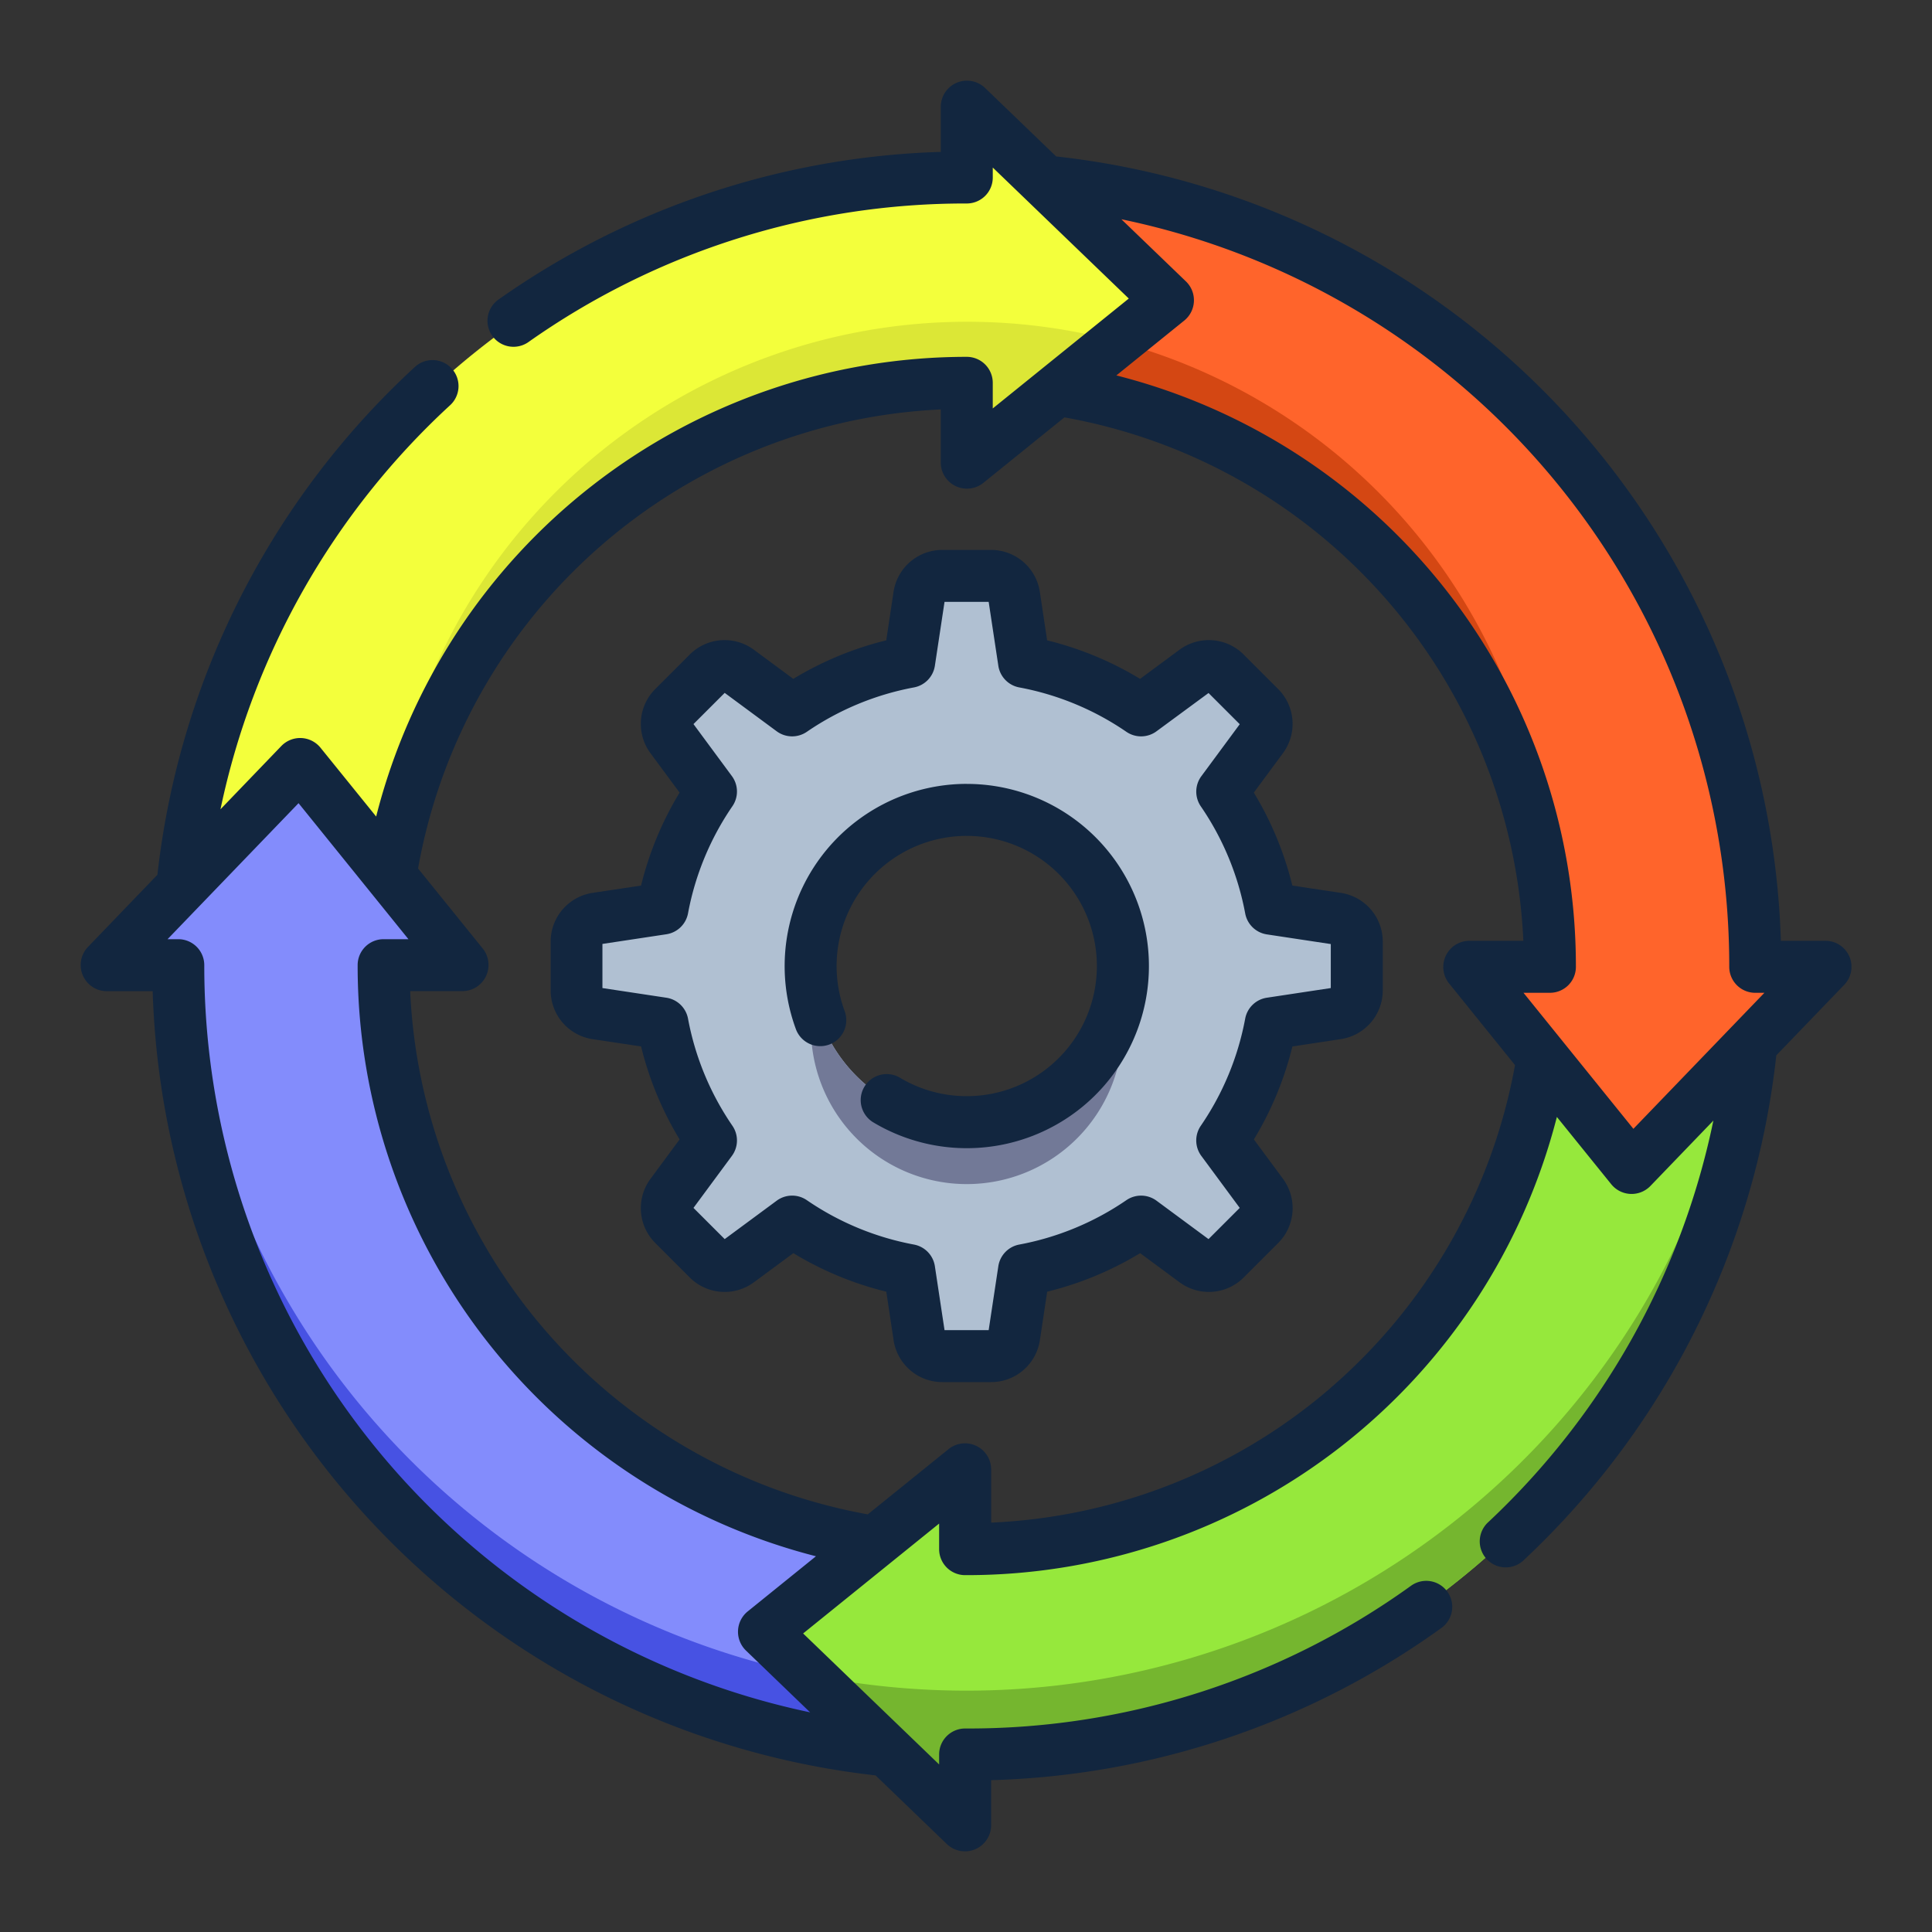<svg xmlns="http://www.w3.org/2000/svg" width="120" height="120" viewBox="0 0 120 120">
  <rect x="0" y="0" width="120" height="120" fill="#333333" stroke="none"/>
  <g id="Grupo_107586" data-name="Grupo 107586" transform="translate(2301 811)">
    <rect id="Rectángulo_36896" data-name="Rectángulo 36896" width="120" height="120" transform="translate(-2301 -811)" fill="none"/>
    <g id="proceso-de-trabajo" transform="translate(-2296 -806)">
      <g id="Grupo_107584" data-name="Grupo 107584" transform="translate(1.719 1.719)">
        <path id="Trazado_157142" data-name="Trazado 157142" d="M78.778,12.4h0A48.882,48.882,0,0,0,30.148,56.35l12.9-.6A36.218,36.218,0,0,1,78.778,25.133l-.058.02v4.941L91.2,20.014,78.721,8v4.425" transform="translate(-25.39 -8)" fill="#f3ff3c"/>
        <path id="Trazado_157143" data-name="Trazado 157143" d="M124.27,78.576l9.4-7.592a36.169,36.169,0,0,0-45.505,33.264l.44-.021a36.218,36.218,0,0,1,35.727-30.613l-.058.02Z" transform="translate(-70.939 -56.482)" fill="#dce736"/>
        <path id="Trazado_157144" data-name="Trazado 157144" d="M190.8,164.693l-4.087-.614a19.072,19.072,0,0,0-3.006-7.254l2.457-3.326a1.463,1.463,0,0,0-.142-1.9l-2.116-2.116a1.463,1.463,0,0,0-1.9-.142l-3.326,2.457a19.071,19.071,0,0,0-7.254-3.006l-.614-4.087a1.463,1.463,0,0,0-1.446-1.245h-2.992a1.462,1.462,0,0,0-1.446,1.245l-.614,4.087a19.07,19.07,0,0,0-7.254,3.006l-3.326-2.457a1.462,1.462,0,0,0-1.9.142l-2.116,2.116a1.463,1.463,0,0,0-.142,1.9l2.457,3.326a19.071,19.071,0,0,0-3.006,7.254l-4.087.614a1.463,1.463,0,0,0-1.245,1.446v2.992a1.463,1.463,0,0,0,1.245,1.446l4.087.614a19.072,19.072,0,0,0,3.006,7.254l-2.457,3.326a1.463,1.463,0,0,0,.142,1.9l2.116,2.116a1.462,1.462,0,0,0,1.9.142l3.326-2.457a19.071,19.071,0,0,0,7.254,3.006l.614,4.087a1.463,1.463,0,0,0,1.446,1.245h2.992a1.462,1.462,0,0,0,1.446-1.245l.614-4.087a19.069,19.069,0,0,0,7.254-3.006l3.326,2.457a1.462,1.462,0,0,0,1.9-.142l2.116-2.116a1.463,1.463,0,0,0,.142-1.9l-2.457-3.326a19.072,19.072,0,0,0,3.006-7.254l4.087-.614a1.463,1.463,0,0,0,1.245-1.446v-2.992a1.463,1.463,0,0,0-1.245-1.446Zm-22.934,12.62a9.678,9.678,0,1,1,9.678-9.678A9.678,9.678,0,0,1,167.871,177.313Z" transform="translate(-114.539 -114.354)" fill="#b0c0d2"/>
        <path id="Trazado_157145" data-name="Trazado 157145" d="M12.455,210.176c0,.017,0,.033,0,.05A48.883,48.883,0,0,0,56.4,258.856l-.758-12.929a36.156,36.156,0,0,1-30.461-35.7c0-.017,0-.033,0-.05h4.91L20.014,197.7,8,210.176h4.425" transform="translate(-8 -156.944)" fill="#838cfc"/>
        <path id="Trazado_157146" data-name="Trazado 157146" d="M210.176,309.751h.1a36.156,36.156,0,0,0,35.7-30.452l12.941-.879a48.882,48.882,0,0,1-48.64,44.06h-.1v4.406L197.7,314.871l12.476-10.08v4.941Z" transform="translate(-156.944 -220.323)" fill="#96e83c"/>
        <path id="Trazado_157147" data-name="Trazado 157147" d="M230.541,266.934a9.718,9.718,0,0,0-.194-1.934,9.68,9.68,0,0,1-18.969,0,9.679,9.679,0,1,0,19.163,1.934Z" transform="translate(-167.532 -209.785)" fill="#727997"/>
        <path id="Trazado_157148" data-name="Trazado 157148" d="M220.828,318.614a49.1,49.1,0,0,1-9.688-.962l9.588,9.234V322.48h.1a48.881,48.881,0,0,0,48.64-44.06l-.666.691A48.891,48.891,0,0,1,220.828,318.614Z" transform="translate(-167.497 -220.324)" fill="#75b62f"/>
        <path id="Trazado_157149" data-name="Trazado 157149" d="M67.922,299.866a48.9,48.9,0,0,1-39.039-44.1h-.149c0,.017,0,.033,0,.05a48.883,48.883,0,0,0,43.948,48.631Z" transform="translate(-24.279 -202.537)" fill="#4752e3"/>
        <path id="Trazado_157150" data-name="Trazado 157150" d="M322.721,78.292c0-.017,0-.033,0-.05A48.882,48.882,0,0,0,278.664,29.6l7.656,7.373-6.872,5.552a36.156,36.156,0,0,1,30.544,35.715c0,.017,0,.033,0,.05h-5.01l10.08,12.476,12.014-12.476Z" transform="translate(-220.514 -24.961)" fill="#ff642b"/>
        <g id="Grupo_107583" data-name="Grupo 107583" transform="translate(58.935 14.502)">
          <path id="Trazado_157151" data-name="Trazado 157151" d="M286.108,75.5l-3.792,3.064a36.159,36.159,0,0,1,30.492,33.791q.051-.965.052-1.943A36.161,36.161,0,0,0,286.108,75.5Z" transform="translate(-282.316 -75.501)" fill="#d44713"/>
        </g>
      </g>
      <g id="Grupo_107585" data-name="Grupo 107585" transform="translate(0 0)">
        <path id="Trazado_157152" data-name="Trazado 157152" d="M214.883,203.347a11.319,11.319,0,0,0-10.626,15.2,1.615,1.615,0,1,0,3.033-1.109,8.083,8.083,0,1,1,3.429,4.152,1.615,1.615,0,0,0-1.667,2.766,11.313,11.313,0,1,0,5.831-21.007Z" transform="translate(-159.835 -159.659)" fill="#12263f"/>
        <path id="Trazado_157153" data-name="Trazado 157153" d="M185,157.011l-2.994-.45a20.567,20.567,0,0,0-2.393-5.775l1.8-2.436a3.062,3.062,0,0,0-.3-4.008l-2.12-2.12a3.062,3.062,0,0,0-4.008-.3l-2.436,1.8a20.558,20.558,0,0,0-5.774-2.393l-.45-2.994a3.062,3.062,0,0,0-3.046-2.622h-3a3.062,3.062,0,0,0-3.046,2.622l-.45,2.994a20.56,20.56,0,0,0-5.774,2.393l-2.436-1.8a3.061,3.061,0,0,0-4.007.3l-2.119,2.12a3.061,3.061,0,0,0-.3,4.008l1.8,2.436a20.546,20.546,0,0,0-2.393,5.775l-2.993.45a3.061,3.061,0,0,0-2.622,3.046v3a3.061,3.061,0,0,0,2.622,3.046l2.994.45a20.561,20.561,0,0,0,2.393,5.775l-1.8,2.436a3.061,3.061,0,0,0,.3,4.008l2.12,2.12a3.061,3.061,0,0,0,4.008.3l2.436-1.8a20.558,20.558,0,0,0,5.774,2.393l.45,2.994a3.062,3.062,0,0,0,3.046,2.622h3a3.062,3.062,0,0,0,3.046-2.622l.45-2.994a20.558,20.558,0,0,0,5.774-2.393l2.437,1.8a3.062,3.062,0,0,0,4.007-.3l2.12-2.12a3.062,3.062,0,0,0,.3-4.008l-1.8-2.436a20.553,20.553,0,0,0,2.393-5.775L185,166.1a3.061,3.061,0,0,0,2.622-3.046v-3A3.061,3.061,0,0,0,185,157.011Zm-.607,5.915-3.969.6a1.614,1.614,0,0,0-1.347,1.3,17.407,17.407,0,0,1-2.758,6.655,1.614,1.614,0,0,0,.034,1.871l2.385,3.229-1.939,1.938-3.229-2.385a1.616,1.616,0,0,0-1.871-.034,17.407,17.407,0,0,1-6.655,2.758,1.615,1.615,0,0,0-1.3,1.347l-.6,3.969h-2.741l-.6-3.969a1.614,1.614,0,0,0-1.3-1.347,17.407,17.407,0,0,1-6.655-2.758,1.613,1.613,0,0,0-1.871.034l-3.229,2.385-1.939-1.938,2.385-3.229a1.614,1.614,0,0,0,.034-1.871,17.4,17.4,0,0,1-2.758-6.655,1.614,1.614,0,0,0-1.347-1.3l-3.969-.6v-2.741l3.969-.6a1.614,1.614,0,0,0,1.347-1.3,17.406,17.406,0,0,1,2.758-6.655,1.614,1.614,0,0,0-.034-1.871l-2.385-3.229,1.939-1.938,3.229,2.385a1.615,1.615,0,0,0,1.871.034,17.411,17.411,0,0,1,6.655-2.758,1.614,1.614,0,0,0,1.3-1.347l.6-3.969h2.741l.6,3.969a1.615,1.615,0,0,0,1.3,1.347,17.4,17.4,0,0,1,6.655,2.758,1.614,1.614,0,0,0,1.871-.034L176.8,144.6l1.939,1.938-2.385,3.229a1.615,1.615,0,0,0-.034,1.871,17.406,17.406,0,0,1,2.758,6.655,1.614,1.614,0,0,0,1.347,1.3l3.969.6Z" transform="translate(-106.736 -106.556)" fill="#12263f"/>
        <path id="Trazado_157154" data-name="Trazado 157154" d="M109.871,54.418a1.614,1.614,0,0,0-1.486-.983h-2.773A50.589,50.589,0,0,0,60.6,4.716L56.168.448a1.625,1.625,0,0,0-2.734,1.163V4.435a50.23,50.23,0,0,0-27.5,9.191,1.615,1.615,0,0,0,1.861,2.639A47.052,47.052,0,0,1,55.048,7.639a1.614,1.614,0,0,0,1.615-1.615V5.407l8.448,8.136-8.449,6.826v-1.59a1.614,1.614,0,0,0-1.615-1.615A37.847,37.847,0,0,0,18.364,45.717L14.9,41.434a1.625,1.625,0,0,0-2.419-.105L8.694,45.267A47.3,47.3,0,0,1,22.932,20.192a1.615,1.615,0,1,0-2.19-2.373A50.487,50.487,0,0,0,4.777,49.334l-4.33,4.5A1.625,1.625,0,0,0,1.61,56.565H4.483a50.591,50.591,0,0,0,44.9,48.708l4.444,4.28a1.625,1.625,0,0,0,2.734-1.163v-2.821A50.2,50.2,0,0,0,84.51,96.129a1.615,1.615,0,1,0-1.883-2.624,47.032,47.032,0,0,1-27.6,8.855h-.081a1.614,1.614,0,0,0-1.615,1.615v.618l-8.448-8.136,8.448-6.826V91.22a1.615,1.615,0,0,0,1.6,1.615h.11a37.847,37.847,0,0,0,36.659-28.46l3.385,4.189a1.625,1.625,0,0,0,2.419.105l3.917-4.068a47.328,47.328,0,0,1-13.97,24.931,1.615,1.615,0,1,0,2.21,2.354A50.518,50.518,0,0,0,105.33,60.549l4.218-4.38a1.613,1.613,0,0,0,.323-1.751ZM41.433,95.095a1.625,1.625,0,0,0-.105,2.419l3.99,3.843A47.374,47.374,0,0,1,7.688,55.006V54.95a1.614,1.614,0,0,0-1.615-1.615H5.407l8.136-8.449,6.826,8.449h-1.54a1.61,1.61,0,0,0-1.615,1.609V55A37.847,37.847,0,0,0,45.681,91.662ZM77.626,81.226a34.588,34.588,0,0,1-21.063,8.347V86.25a1.626,1.626,0,0,0-2.629-1.256L48.9,89.06a34.616,34.616,0,0,1-28.424-32.5h3.271A1.626,1.626,0,0,0,25,53.935l-4.033-4.991A34.615,34.615,0,0,1,53.433,20.431v3.318a1.626,1.626,0,0,0,2.629,1.256l5.051-4.081A34.616,34.616,0,0,1,89.618,53.435H86.247a1.626,1.626,0,0,0-1.256,2.629L89.1,61.156a34.624,34.624,0,0,1-11.479,20.07ZM96.453,65.113l-6.826-8.449h1.64a1.61,1.61,0,0,0,1.615-1.609V55A37.848,37.848,0,0,0,64.34,18.318l4.223-3.413a1.625,1.625,0,0,0,.105-2.419L64.652,8.619a47.372,47.372,0,0,1,37.755,46.376v.055a1.614,1.614,0,0,0,1.615,1.615h.568Z" transform="translate(0 0)" fill="#12263f"/>
      </g>
    </g>
  </g>
</svg>

